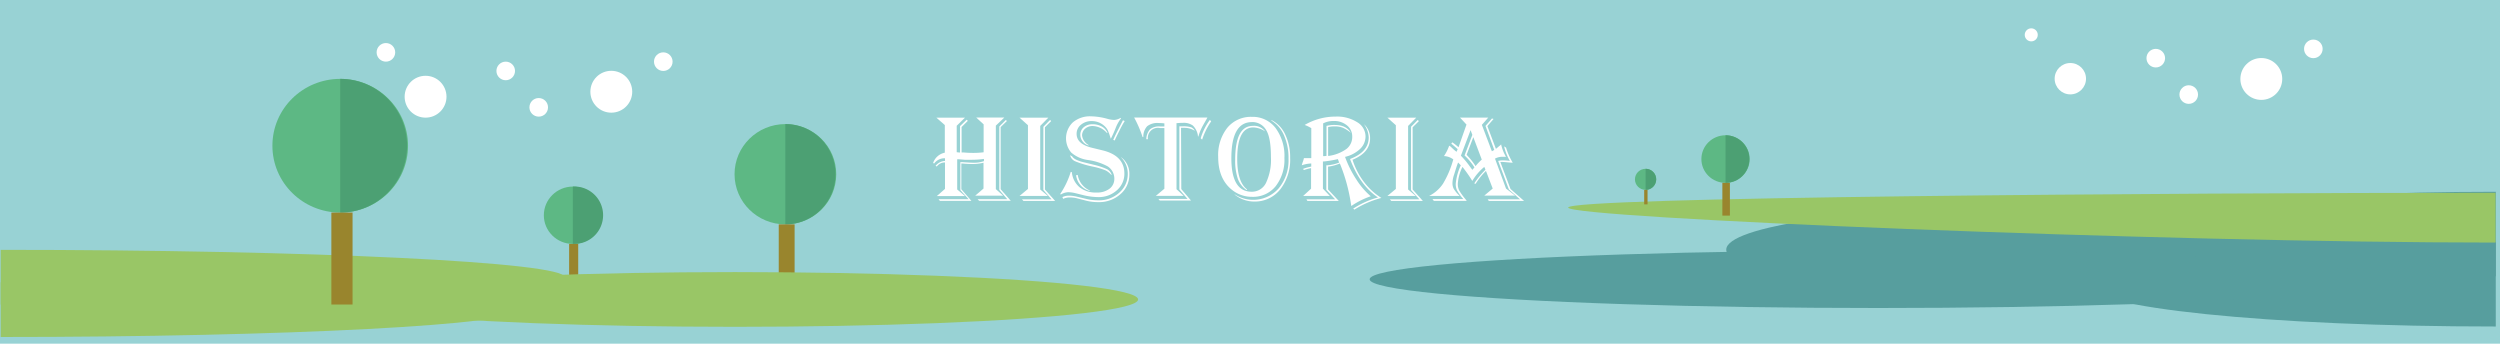 <svg id="Layer_3" data-name="Layer 3" xmlns="http://www.w3.org/2000/svg" viewBox="0 0 567.36 78"><defs><style>.cls-1{fill:#98d2d4;}.cls-2{fill:#5db884;}.cls-3{fill:#4ca073;}.cls-4{fill:#99852d;}.cls-5{fill:#579e9e;}.cls-6{fill:#fff;}.cls-7{fill:#99c666;}</style></defs><title>historiaheader4</title><rect class="cls-1" width="567.36" height="78"/><rect class="cls-1" width="566.41" height="76.03"/><ellipse class="cls-2" cx="178.24" cy="39.54" rx="11.54" ry="11.38"/><path class="cls-3" d="M178.23,28.16a11.38,11.38,0,1,1,0,22.76"/><rect class="cls-4" x="176.73" y="50.92" width="3.6" height="15.66"/><ellipse class="cls-2" cx="130.02" cy="48.85" rx="6.6" ry="6.51"/><path class="cls-3" d="M130,42.34a6.51,6.51,0,1,1,0,13"/><rect class="cls-4" x="129.16" y="55.36" width="2.06" height="8.96"/><path class="cls-5" d="M566.4,74.1c-51.41,0-93.09-4.3-93.09-9.6S515,54.9,566.4,54.9"/><ellipse class="cls-5" cx="458.32" cy="56.66" rx="66.56" ry="9.6"/><path class="cls-5" d="M566.4,62.72c-47.38,0-85.79-4.3-85.79-9.6s38.41-9.6,85.79-9.6"/><path class="cls-6" d="M212.5,26.7H219l-1.88,1.84v6a7.17,7.17,0,0,0,.75.08v-6l1.5-1.45,0.28,0.25-1.42,1.41v5.77h0.46q1.06,0.1,2.06.1a19,19,0,0,0,2.48-.14V28.22l-1.69-1.55h6.39L226,28.51V42.92l1.67,1.49h-6.36l1.89-1.62V36.93a10.28,10.28,0,0,1-2.43.29q-1.16,0-2.41-.12h-0.19v5.85l2.28,2.63h-7.15L213,45.21h6.83l-1.88-2.06V36.79h0.4q1.83,0.14,2.64.14a6.71,6.71,0,0,0,2.31-.36v-0.5a20.76,20.76,0,0,1-3,.19h-1.35l-1.4-.12h-0.32V43L219,44.49h-6.39l1.85-1.62v-6a2.21,2.21,0,0,0-1.85.91l-0.29-.14a2.93,2.93,0,0,1,2.14-1.12v-0.6A2.92,2.92,0,0,0,212,37.1L211.76,37a3.54,3.54,0,0,1,2.66-2.35V28.38Zm16,0.77-1.41,1.37v14.1l2.3,2.63h-7.18l-0.35-.37h6.73l-1.8-2.09V28.7l1.49-1.48Z"/><path class="cls-6" d="M231.37,26.7h6.55l-1.85,1.88V43l1.74,1.47h-6.44l1.92-1.59V28.42Zm7.18,0.79-1.41,1.4V43l2.32,2.6h-7.19l-0.35-.37h6.72l-1.85-2.1V28.76l1.52-1.54Z"/><path class="cls-6" d="M254.42,26.85a9.22,9.22,0,0,0-1.15,2,27.51,27.51,0,0,1-1.12,2.54l-0.07.08L252,31.22a12.28,12.28,0,0,0-.64-1.73,3.24,3.24,0,0,0-.75-0.93,4.19,4.19,0,0,0-2.82-1.08,3.7,3.7,0,0,0-2.46.82,2.59,2.59,0,0,0-1,2.07q0,2.32,3.5,3.17l2.34,0.57q5,1.2,5,5.27a4.93,4.93,0,0,1-1.71,3.81,6.07,6.07,0,0,1-4.22,1.54,14.77,14.77,0,0,1-3.53-.48l-1.62-.4a7.23,7.23,0,0,0-1.62-.23,3.39,3.39,0,0,0-1.74.54L240.62,44A18.58,18.58,0,0,0,243,39l0.25,0.07A5.06,5.06,0,0,0,245,42.49a5.77,5.77,0,0,0,3.8,1.2,4.64,4.64,0,0,0,3-.86,2.78,2.78,0,0,0,1.09-2.31,3.29,3.29,0,0,0-1.52-2.77,13.13,13.13,0,0,0-4.48-1.44,7.19,7.19,0,0,1-3.79-1.7,5,5,0,0,1,.39-6.85,6,6,0,0,1,4.09-1.36,14.79,14.79,0,0,1,3.78.58,6.33,6.33,0,0,0,1.46.24,3,3,0,0,0,1.48-.47Zm0,8.82a4.63,4.63,0,0,1,1.88,3.9,5.78,5.78,0,0,1-2,4.47,7.2,7.2,0,0,1-5,1.83,11,11,0,0,1-2.7-.3L244.39,45a6.81,6.81,0,0,0-1.66-.19,3.32,3.32,0,0,0-1.45.32l-0.17-.4a3.47,3.47,0,0,1,1.47-.33,8.43,8.43,0,0,1,1.89.25l2.13,0.51a11.49,11.49,0,0,0,2.68.3A6.76,6.76,0,0,0,254,43.73a5.55,5.55,0,0,0,1.94-4.27,5.24,5.24,0,0,0-1.49-3.71V35.67h0Zm-11.57-.45,0.47,0.26q0.46,0.82,2.67,1.36l2.23,0.55a15.26,15.26,0,0,1,3,1,2.29,2.29,0,0,1,1.07,1.24l-0.1.06a4,4,0,0,0-1.35-1.05,17.44,17.44,0,0,0-2.79-.82,21.73,21.73,0,0,1-4-1.2A2,2,0,0,1,242.85,35.22Zm1.73,4.48a4.72,4.72,0,0,0,2.74,3.53v0.11a4.23,4.23,0,0,1-3.11-3.57Zm6.66-9.48A4.46,4.46,0,0,0,248,28.6a2.54,2.54,0,0,0-1.74.61,2,2,0,0,0-.69,1.55,2.89,2.89,0,0,0,1.4,2.1l0.11,0.07L247,33a2.58,2.58,0,0,1-1.83-2.36,2.23,2.23,0,0,1,.77-1.76,3,3,0,0,1,2-.68,4.15,4.15,0,0,1,2.08.5,3,3,0,0,1,1.31,1.42Zm4-2.75-0.12.21a19.68,19.68,0,0,0-1,1.83q-1,2-1.09,2.27l-0.07.1-0.33-.14,0.06-.12q0.4-.91,1.16-2.38l0.94-1.83,0.07-.11Z"/><path class="cls-6" d="M274,26.7l-0.17.32-0.94,1.66a12.28,12.28,0,0,0-.9,2.21V31l-0.14-.1V30.68a4.08,4.08,0,0,0-1.14-2.19,3.52,3.52,0,0,0-2.26-.61q-0.62,0-1.24.06H267v15l1.63,1.51h-6.32l1.94-1.62V29.06h-1a2.28,2.28,0,0,0-2.74,2.53h-0.36a3.47,3.47,0,0,1,.84-2.25,3.27,3.27,0,0,1,2.26-.64h1V28a11.43,11.43,0,0,0-1.34-.08,3.74,3.74,0,0,0-2.57.73,3.46,3.46,0,0,0-.87,2.45h-0.17a25.66,25.66,0,0,0-1.84-4.29l-0.08-.14H274Zm-2.82,3a4.47,4.47,0,0,0-2.49-.69,5.54,5.54,0,0,0-.66,0l0.06,13.9,2.2,2.6H263.2l-0.32-.37h6.62L267.65,43V28.67h0.75a5.91,5.91,0,0,1,1.9.21,1.59,1.59,0,0,1,.86.84v0Zm3.69-2.16a15.88,15.88,0,0,0-2,4l-0.06.14-0.3-.26V31.3a13.53,13.53,0,0,1,2-4l0.07-.08Z"/><path class="cls-6" d="M284.12,26.52a6.5,6.5,0,0,1,5.37,2.54,10.67,10.67,0,0,1,2,6.8,9.74,9.74,0,0,1-2,6.42,6.57,6.57,0,0,1-5.33,2.39,7.21,7.21,0,0,1-4.7-1.69q-3-2.49-3-7.37A10,10,0,0,1,278.53,29,6.93,6.93,0,0,1,284.12,26.52Zm0,1.19q-4.67,0-4.67,8.21,0,7.59,4.6,7.59a3.55,3.55,0,0,0,3.26-2,12.35,12.35,0,0,0,1.12-5.88q0-4.38-1.08-6.11a3.61,3.61,0,0,0-3.23-1.82h0Zm4.41-.48a6.83,6.83,0,0,1,3.13,3.26,11.85,11.85,0,0,1,1.13,5.33A10.93,10.93,0,0,1,290.53,43a7.33,7.33,0,0,1-5.94,2.74,7,7,0,0,1-4.4-1.59V44.09a7.7,7.7,0,0,0,10-1.35,9.94,9.94,0,0,0,2.23-6.68,12.85,12.85,0,0,0-1-5.3,7.28,7.28,0,0,0-2.88-3.39V27.22h0Zm-1.45,2.56-0.23-.14a5.11,5.11,0,0,0-2.43-.73q-3.64,0-3.64,7.15,0,5.23,2.25,6.93l-0.12.14a5.36,5.36,0,0,1-2-2.58,12.86,12.86,0,0,1-.59-4.32q0-7.67,4-7.67a3.06,3.06,0,0,1,2.76,1.21h0Z"/><path class="cls-6" d="M296.1,28.35a13.86,13.86,0,0,1,7-1.89A8.51,8.51,0,0,1,308,27.73a3.78,3.78,0,0,1,1.9,3.24,3.9,3.9,0,0,1-1.25,2.84,7.27,7.27,0,0,1-3.4,1.79,24.5,24.5,0,0,0,2.56,5.12,16.57,16.57,0,0,0,3.28,3.82l-0.21.07a18.2,18.2,0,0,0-4,2l-0.21.14-0.07-.44a39.78,39.78,0,0,0-2.47-9.07l-0.06-.14a10.09,10.09,0,0,1-2.56.71h-0.11V43l2.43,2.6h-7.12l-0.22-.37H303l-2-2.13V37.51h0.29a9.2,9.2,0,0,0,2.64-.62l-0.1-.21-0.14-.4-0.07-.17a24.41,24.41,0,0,1-3.24.54h-0.15v6.17l1.58,1.65h-6.07l1.8-1.65V38.17h-0.11a14.22,14.22,0,0,0-1.45.4h-0.11l-0.13-.25a8,8,0,0,1,1-.32l0.73-.18h0.11V37.1a7.44,7.44,0,0,0-2,.36l-0.15.06a6.63,6.63,0,0,1,.28-0.9s0.08-.24.19-0.62V35.88h1a5.42,5.42,0,0,0,.69,0v-6.8a8.29,8.29,0,0,0-1.31-.65Zm4.18-.36v7.45a4,4,0,0,0,.76-0.07v-6.8a7,7,0,0,1,1.83-.21q2.7,0,3.67,1.77a7.41,7.41,0,0,0-1.8-1.14,5,5,0,0,0-1.85-.31,5.88,5.88,0,0,0-1.48.17v6.53h0.15a9,9,0,0,0,4-1.57A3.42,3.42,0,0,0,306.88,31a3.18,3.18,0,0,0-1.19-2.54,4.49,4.49,0,0,0-3-1A5.09,5.09,0,0,0,300.28,28Zm6.68,8.3A16.55,16.55,0,0,0,310,41.86a14.6,14.6,0,0,0,3.5,3.06,21.83,21.83,0,0,0-6,2.57l-0.12.08-0.28-.22a19.72,19.72,0,0,1,5.63-2.54q-4-2.66-6.26-8.49l-0.08-.24q4.23-1.6,4.23-4.9a5.37,5.37,0,0,0-1.09-3,4.18,4.18,0,0,1,1.4,3.24q0,3.23-4.06,4.87h0Z"/><path class="cls-6" d="M314.86,26.7h6.55l-1.85,1.88V43l1.74,1.47h-6.44l1.92-1.59V28.42ZM322,27.49l-1.41,1.4V43l2.32,2.6h-7.16l-0.35-.37h6.72l-1.89-2.09V28.76l1.52-1.54Z"/><path class="cls-6" d="M337.74,26.7l-1.44,1.63,2.27,6,0.55-.3-2-5.45,1.47-1.69L338.95,27l-1.4,1.62,1.94,5.16,0.19-.15,0.46-.39a3.88,3.88,0,0,0,.53-0.47,9.59,9.59,0,0,0,1.11,2.82H341.2a3.48,3.48,0,0,0-1.92.41l2.5,6.79,2.07,1.6h-7l1.91-1.6-1.53-4a15.3,15.3,0,0,0-2.34,2.92l-0.32-.08a17.63,17.63,0,0,1,2.43-3l0.11-.14-0.26-.61a12.29,12.29,0,0,0-2.72,3.18l-0.25-.4q-0.72-1.15-1.84-2.61l-0.14-.17a10,10,0,0,0-1.06,3.84,3.3,3.3,0,0,0,.3,1.47,13.59,13.59,0,0,0,1.43,2l0.3,0.39H325.4l-0.31-.4h7l-0.24-.29a9,9,0,0,1-1.2-1.72,3.42,3.42,0,0,1-.28-1.45,12.42,12.42,0,0,1,1.15-4.2l-0.61-.64q-0.18.44-.46,1.3L330,39.63a6.26,6.26,0,0,0-.37,1.88,2.79,2.79,0,0,0,.26,1.29A6.89,6.89,0,0,0,331,44.2l0.25,0.26h-6.91a8.24,8.24,0,0,0,3.13-2.75,21.81,21.81,0,0,0,2.29-5.34l0.06-.19a3.79,3.79,0,0,0-2.12-.76,9.92,9.92,0,0,0,1.18-2.36l0.27,0.16,0.65,0.61a6.93,6.93,0,0,0,.76.62l0.25-.61-0.17-.14q-0.69-.61-1.16-1l-0.12-.1,0.22-.3A10.59,10.59,0,0,1,331,33.42l1.81-5.15-1.47-1.58h6.42Zm-4,2.83-2.2,5.81a19.31,19.31,0,0,1,1.81,2.13L334,38.36l0.14,0.18,0.14-.15,0.19-.23,0.15-.18a14.38,14.38,0,0,0-2.25-2.7l1.77-4.67Zm0.62,1.6-1.52,4L333,35.3l0.57,0.64a13.82,13.82,0,0,1,1.16,1.55l0.14,0.21a12.25,12.25,0,0,1,1.41-1.48Zm7.43,2.37a14.89,14.89,0,0,0,1.52,3.42H343l-1.12-.1q-0.76-.07-1.11-0.07h-0.28l2.31,6.13,3.08,2.72h-8l-0.26-.37h7.34L342.43,43,340,36.52A4.22,4.22,0,0,1,341,36.4a12.36,12.36,0,0,1,1.66.12l-0.17-.3a12,12,0,0,1-1.14-3Z"/><path class="cls-7" d="M0.16,56.7c70.66,0,128,2.78,128,6.21S70.83,69.12.16,69.12"/><ellipse class="cls-7" cx="166.8" cy="67.96" rx="91.49" ry="6.21"/><path class="cls-7" d="M0.16,64.06c65.13,0,117.92,2.78,117.92,6.21S65.28,76.48.16,76.48"/><ellipse class="cls-2" cx="77.21" cy="33.07" rx="15.39" ry="15.17"/><path class="cls-3" d="M77.21,17.9a15.17,15.17,0,0,1,0,30.34"/><rect class="cls-4" x="75.2" y="48.24" width="4.81" height="20.87"/><circle class="cls-6" cx="138.73" cy="20.82" r="4.75"/><circle class="cls-6" cx="96.58" cy="21.95" r="4.75"/><circle class="cls-6" cx="114.77" cy="16.1" r="2.11"/><circle class="cls-6" cx="122.26" cy="24.36" r="2.11"/><circle class="cls-6" cx="150.53" cy="13.99" r="2.11"/><circle class="cls-6" cx="87.58" cy="11.88" r="2.11"/><circle class="cls-6" cx="513.19" cy="17.92" r="4.75"/><circle class="cls-6" cx="469.85" cy="17.86" r="3.56"/><circle class="cls-6" cx="489.24" cy="13.2" r="2.11"/><circle class="cls-6" cx="496.72" cy="21.46" r="2.11"/><circle class="cls-6" cx="525" cy="11.09" r="2.11"/><circle class="cls-6" cx="460.98" cy="7.91" r="1.48"/><path class="cls-7" d="M566.35,55.05c-75.76,0-210.46-5.57-210.46-7.94s134.7-3.36,210.46-3.36"/><ellipse class="cls-2" cx="391.6" cy="36.1" rx="5.48" ry="5.4"/><path class="cls-3" d="M391.6,30.7a5.4,5.4,0,1,1,0,10.8"/><rect class="cls-4" x="390.88" y="41.5" width="1.71" height="7.43"/><ellipse class="cls-2" cx="373.46" cy="40.7" rx="2.42" ry="2.39"/><path class="cls-3" d="M373.46,38.31a2.39,2.39,0,1,1,0,4.78h0"/><rect class="cls-4" x="373.14" y="43.09" width="0.76" height="3.29"/><ellipse class="cls-5" cx="426.27" cy="63.38" rx="115.44" ry="6.52"/></svg>